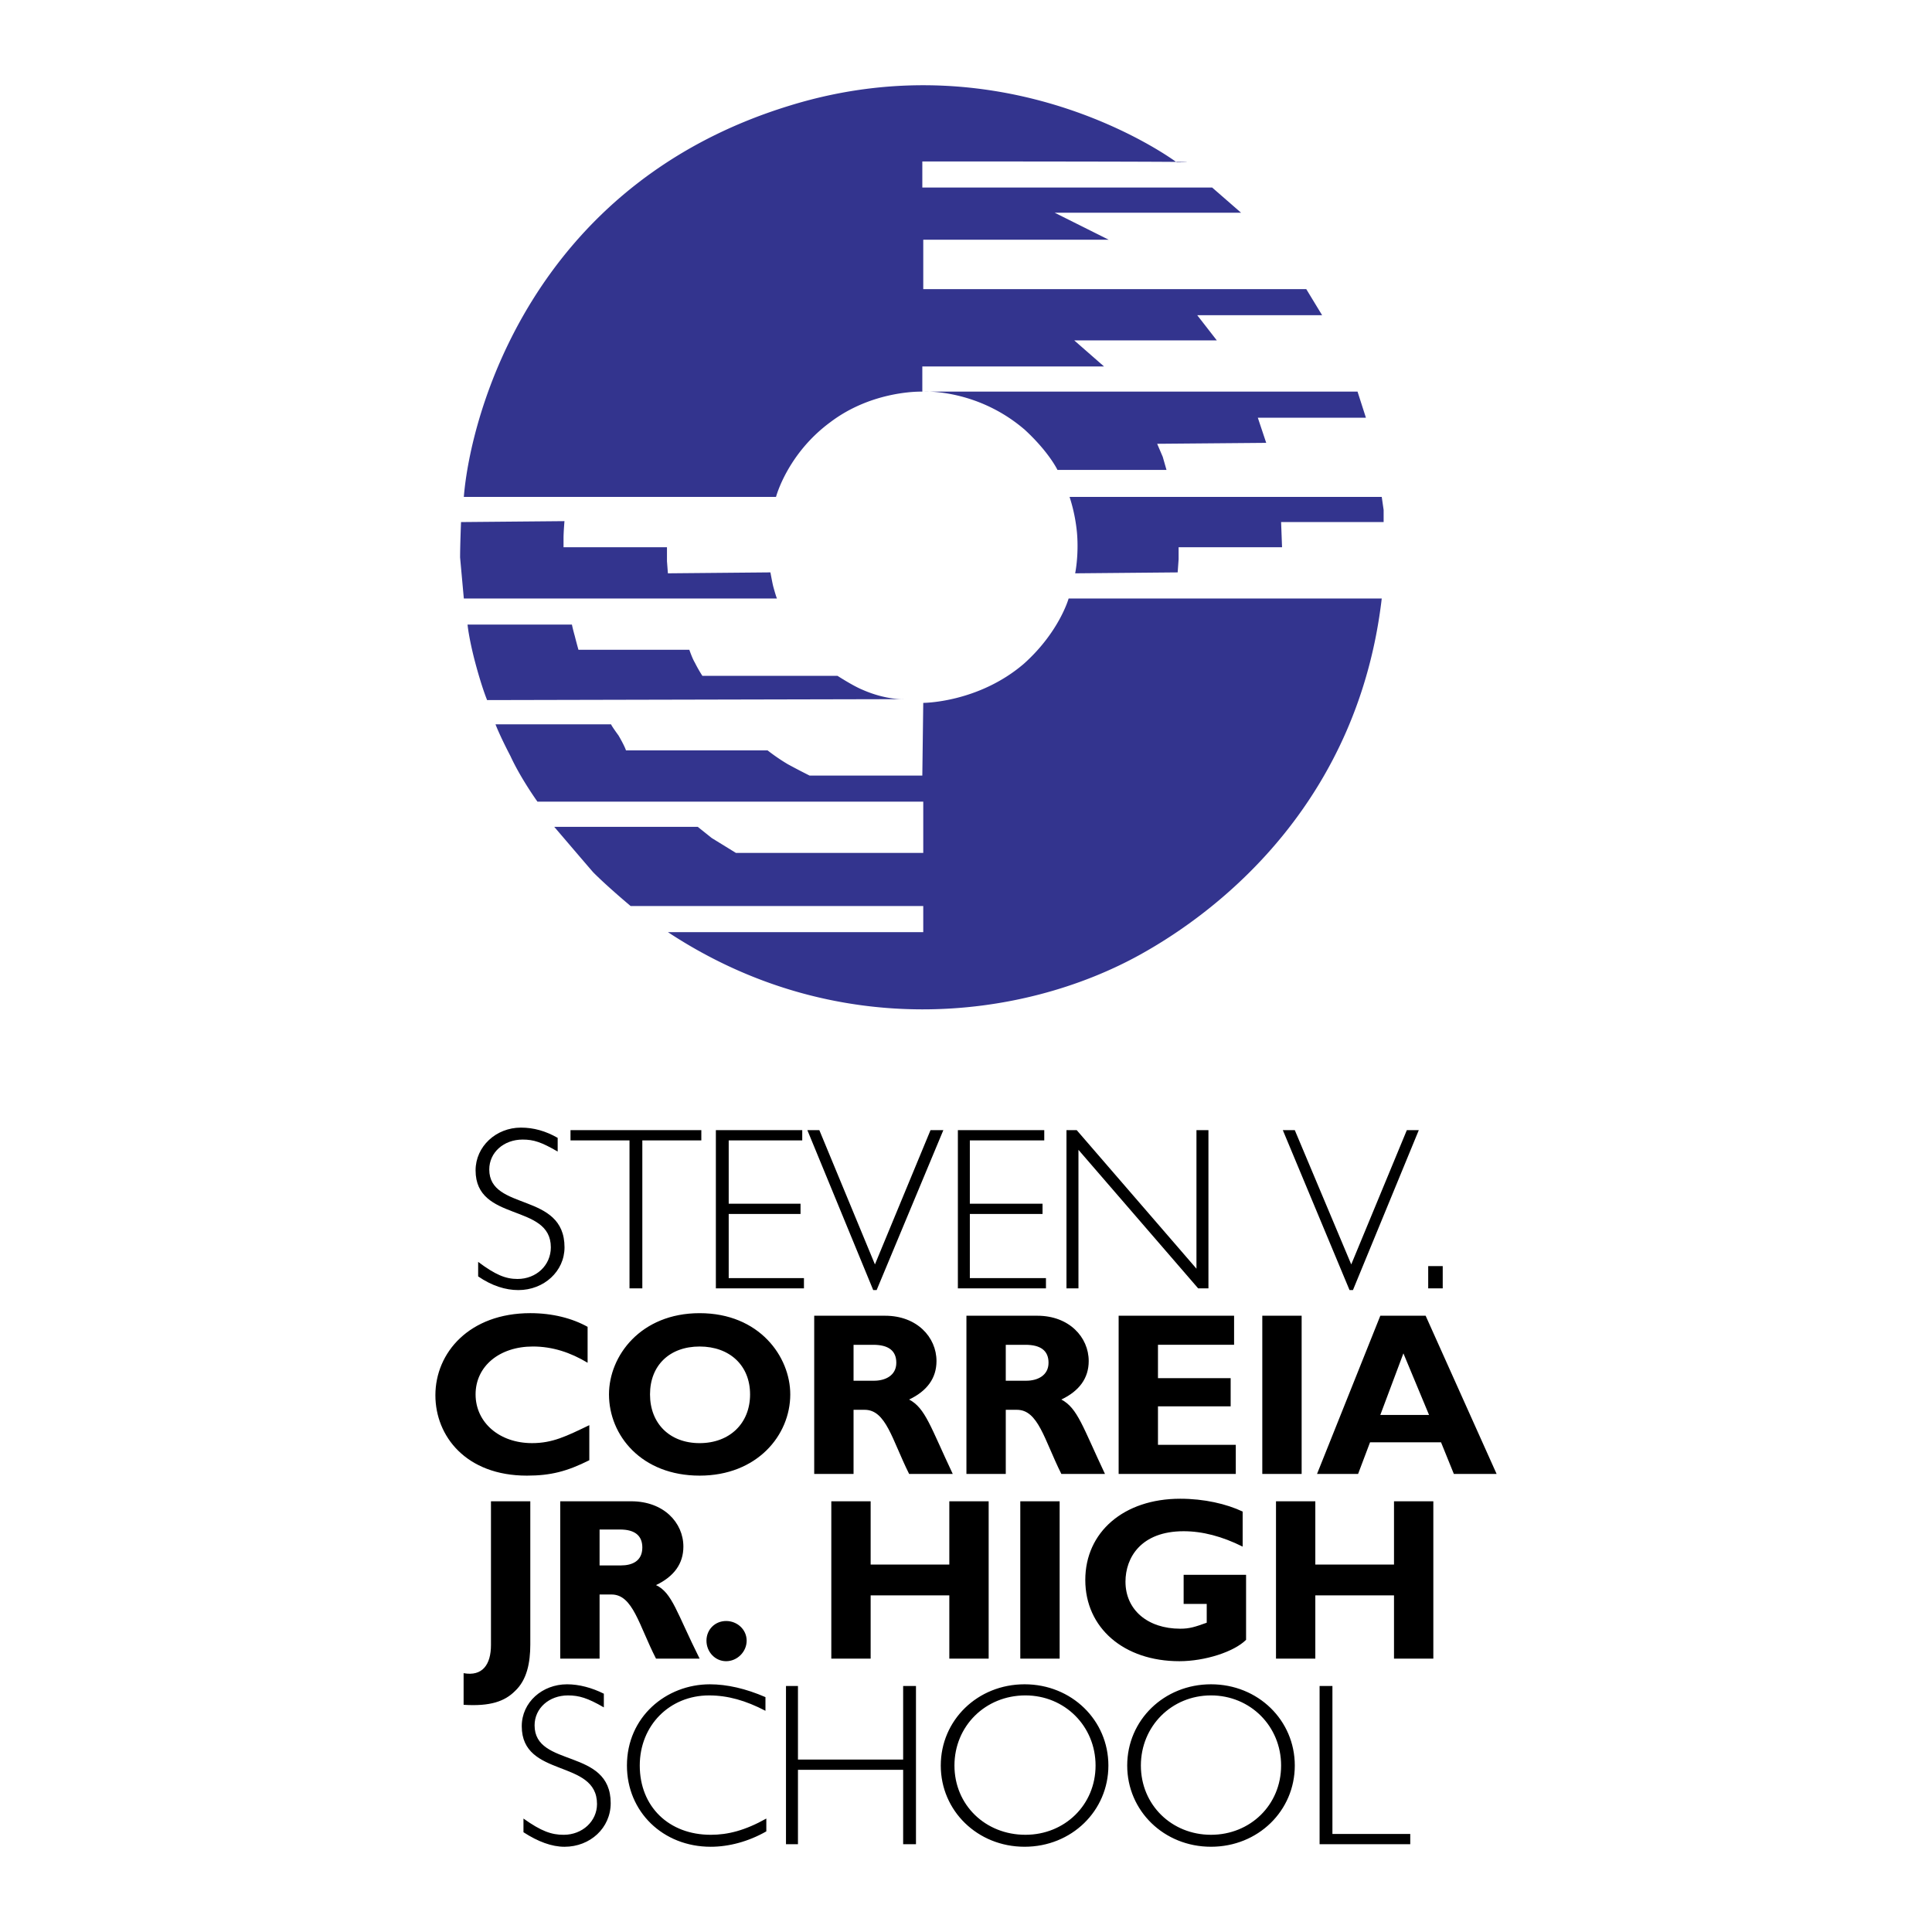 <svg xmlns="http://www.w3.org/2000/svg" width="2500" height="2500" viewBox="0 0 192.756 192.756"><g fill-rule="evenodd" clip-rule="evenodd"><path fill="#fff" d="M0 0h192.756v192.756H0V0z"/><path d="M86.07 68.824c2.325 1.022 4.091.93 4.091.93l-41.561.093s-.558-1.302-1.302-4.184c-.558-2.231-.65-3.347-.65-3.347h10.413s.093.465.279 1.116c.186.743.372 1.394.372 1.394h11.064s.279.837.558 1.302c.372.744.744 1.302.744 1.302H83.56c0-.001 1.58 1.022 2.51 1.394zM77.144 58.503c.279 1.022.372 1.208.372 1.208h-31.24l-.372-4.091c0-1.209.093-3.533.093-3.533l10.32-.093s-.093 1.115-.093 1.673v.93h10.32v1.395l.093 1.208 10.228-.093c0 .001.186 1.024.279 1.396zM117.496 57.108l-10.227.093s.371-1.766.186-3.998a16.607 16.607 0 0 0-.744-3.626h31.146l.188 1.301v1.209h-10.229l.094 2.51h-10.32v1.209l-.094 1.302zM116.381 46.881h-10.879s-.836-1.767-3.254-3.999c-4.742-4.09-10.042-3.812-10.042-3.812h43.235l.836 2.604h-10.785l.838 2.51-10.879.093.557 1.302.373 1.302z" fill="#33348e"/><path d="M77.423 49.578H46.276c.651-8.089 6.694-31.147 32.542-39.05 22.036-6.787 38.586 5.672 38.586 5.672 7.158-.093-25.384-.093-25.384-.093v2.603h28.917l2.881 2.511h-18.596l5.393 2.696H92.114v4.928h38.212l1.582 2.604h-12.459l1.951 2.51h-14.225l2.975 2.604H92.02v2.511s-4.928-.186-9.205 3.068c-4.276 3.159-5.392 7.436-5.392 7.436zM137.857 59.712c-2.324 19.897-15.527 30.775-24.08 35.518-11.9 6.602-30.497 8.739-47.14-2.231h25.476v-2.604H62.919s-2.231-1.859-3.719-3.347c-.093-.093-3.905-4.556-3.905-4.556h14.319l1.394 1.116 2.417 1.488h18.689v-5.114H53.622s-1.674-2.325-2.697-4.556c-1.116-2.138-1.488-3.161-1.488-3.161h11.529s0 .093.744 1.115c.651 1.116.744 1.488.744 1.488h14.132s.93.744 2.045 1.395a69.476 69.476 0 0 0 2.139 1.115h11.25l.093-7.252s5.486 0 10.041-3.905c3.533-3.162 4.463-6.509 4.463-6.509h31.24z" fill="#33348e"/><path d="M55.639 114.89c-1.621-.939-2.389-1.195-3.498-1.195-1.877 0-3.327 1.28-3.327 2.986 0 4.181 7.508 2.219 7.508 7.764 0 2.389-2.048 4.267-4.607 4.267-1.28 0-2.645-.427-4.01-1.365v-1.45c1.706 1.279 2.73 1.706 3.924 1.706 1.877 0 3.328-1.365 3.328-3.157 0-4.436-7.508-2.474-7.508-7.678 0-2.39 2.048-4.266 4.521-4.266 1.28 0 2.475.341 3.669 1.023v1.365zM69.972 113.78h-5.887v14.76h-1.279v-14.76h-5.887v-1.024h13.053v1.024zM80.04 113.78h-7.337v6.314h7.166v1.023h-7.166v6.4h7.507v1.023h-8.788v-15.784h8.618v1.024zM87.462 128.711h-.341l-6.57-15.955h1.195l5.546 13.395 5.545-13.395h1.28l-6.655 15.955zM104.186 113.78h-7.425v6.314h7.253v1.023h-7.253v6.4h7.594v1.023h-8.788v-15.784h8.619v1.024zM120.566 128.54h-1.025l-11.943-13.821v13.821h-1.196v-15.784h1.024l11.945 13.821v-13.821h1.195v15.784zM134.984 128.711h-.341l-6.655-15.955h1.194l5.632 13.395 5.545-13.395h1.194l-6.569 15.955zM143.941 128.54h-1.449v-2.219h1.449v2.219zM58.795 145.688c-2.218 1.109-3.839 1.536-6.228 1.536-6.057 0-9.128-3.925-9.128-8.021 0-4.266 3.412-8.189 9.47-8.189 2.218 0 4.181.512 5.716 1.364v3.584c-1.706-1.024-3.498-1.621-5.46-1.621-3.328 0-5.716 1.962-5.716 4.777s2.389 4.863 5.631 4.863c2.047 0 3.413-.683 5.716-1.792v3.499h-.001zM74.835 139.119c0 2.901-2.048 4.863-5.034 4.863s-4.949-1.962-4.949-4.863c0-2.9 1.963-4.777 4.949-4.777s5.034 1.877 5.034 4.777zm4.01 0c0-3.754-3.071-8.104-9.043-8.104-5.887 0-9.043 4.266-9.043 8.104 0 4.095 3.242 8.105 9.043 8.105 5.716.001 9.043-4.01 9.043-8.105zM85.159 134.171h1.962c1.536 0 2.304.598 2.304 1.792 0 1.279-1.108 1.792-2.218 1.792h-2.048v-3.584zm-3.925-2.9v15.783h3.925v-6.398h1.109c2.133 0 2.73 2.985 4.436 6.398h4.352c-2.218-4.692-2.73-6.569-4.352-7.423 1.792-.853 2.73-2.133 2.73-3.839 0-2.389-1.962-4.521-5.119-4.521h-7.081zM100.346 134.171h1.961c1.537 0 2.305.598 2.305 1.792 0 1.279-1.109 1.792-2.219 1.792h-2.047v-3.584zm-3.925-2.9v15.783h3.925v-6.398h1.109c2.133 0 2.73 2.985 4.436 6.398h4.352c-2.219-4.692-2.73-6.569-4.352-7.423 1.791-.853 2.73-2.133 2.73-3.839 0-2.389-1.963-4.521-5.119-4.521h-7.081zM123.295 147.054h-11.688v-15.783h11.518v2.9h-7.594v3.327h7.252v2.815h-7.252v3.84h7.764v2.901zM129.865 147.054h-3.926v-15.783h3.926v15.783zM142.576 141.167h-4.861l2.303-6.143 2.558 6.143zm-.34-9.896h-4.521l-6.314 15.783h4.096l1.193-3.156h7.082l1.279 3.156h4.266l-7.081-15.783zM52.909 164.032c0 1.877-.341 3.583-1.536 4.692-1.023 1.023-2.474 1.535-5.119 1.364v-3.156c1.877.342 2.73-.854 2.73-2.815v-14.333h3.924v14.248h.001zM59.82 152.6h2.047c1.45 0 2.218.597 2.218 1.792 0 1.365-1.024 1.791-2.133 1.791H59.82V152.6zm-3.925-2.816v15.698h3.925v-6.399h1.194c2.133 0 2.73 3.072 4.437 6.399h4.351c-2.303-4.607-2.73-6.569-4.351-7.337 1.792-.854 2.73-2.133 2.73-3.84 0-2.389-1.963-4.521-5.205-4.521h-7.081zM74.494 163.69c0 1.109-.939 2.048-2.048 2.048s-1.962-.938-1.962-2.048.853-1.962 1.962-1.962 2.048.853 2.048 1.962zM98.639 165.482h-3.925v-6.313h-7.849v6.313H82.94v-15.698h3.925v6.314h7.849v-6.314h3.925v15.698zM105.721 165.482h-3.926v-15.698h3.926v15.698zM123.979 154.306c-2.049-1.023-4.01-1.535-5.887-1.535-4.266 0-5.803 2.645-5.803 5.033 0 2.815 2.219 4.692 5.461 4.692.938 0 1.451-.171 2.645-.597v-1.877h-2.303v-2.901h6.229v6.484c-1.195 1.194-4.096 2.133-6.656 2.133-5.545 0-9.385-3.327-9.385-8.105 0-4.777 3.84-8.104 9.471-8.104 2.389 0 4.607.512 6.229 1.279v3.498h-.001zM143.004 165.482h-3.924v-6.313h-7.85v6.313h-3.923v-15.698h3.923v6.314h7.85v-6.314h3.924v15.698zM60.246 170.346c-1.621-.938-2.474-1.194-3.583-1.194-1.877 0-3.327 1.279-3.327 2.986 0 4.266 7.593 2.218 7.593 7.764 0 2.474-2.047 4.351-4.606 4.351-1.28 0-2.646-.512-4.096-1.45v-1.365c1.792 1.279 2.815 1.621 4.01 1.621 1.877 0 3.327-1.365 3.327-3.071 0-4.521-7.508-2.56-7.508-7.764 0-2.39 2.047-4.181 4.522-4.181 1.194 0 2.474.342 3.668.938v1.365zM76.371 170.687c-1.962-1.023-3.754-1.535-5.631-1.535-3.924 0-6.911 2.986-6.911 6.996 0 4.095 2.9 6.91 7.081 6.91 1.707 0 3.413-.426 5.546-1.621v1.279c-1.792 1.024-3.754 1.536-5.546 1.536-4.777 0-8.361-3.498-8.361-8.104 0-4.863 3.924-8.105 8.275-8.105 1.707 0 3.583.427 5.546 1.279v1.365h.001zM91.387 183.996h-1.28v-7.423H79.613v7.423h-1.195v-15.783h1.195v7.337h10.494v-7.337h1.28v15.783zM109.305 176.147c0 3.924-3.072 6.91-6.998 6.91-4.01 0-7.081-2.986-7.081-6.91 0-3.925 3.071-6.996 7.081-6.996 3.925 0 6.998 3.072 6.998 6.996zm1.279 0c0-4.522-3.67-8.105-8.361-8.105-4.693 0-8.362 3.583-8.362 8.105 0 4.521 3.668 8.104 8.362 8.104 4.691.001 8.361-3.582 8.361-8.104zM127.816 176.147c0 3.924-3.07 6.91-6.994 6.91-3.926 0-6.996-2.986-6.996-6.91 0-3.925 3.07-6.996 6.996-6.996 3.924 0 6.994 3.072 6.994 6.996zm1.366 0c0-4.522-3.668-8.105-8.359-8.105-4.693 0-8.361 3.583-8.361 8.105 0 4.521 3.668 8.104 8.361 8.104 4.691.001 8.359-3.582 8.359-8.104zM132.936 182.973h7.765v1.023h-9.045v-15.783h1.28v14.76z"/></g></svg>